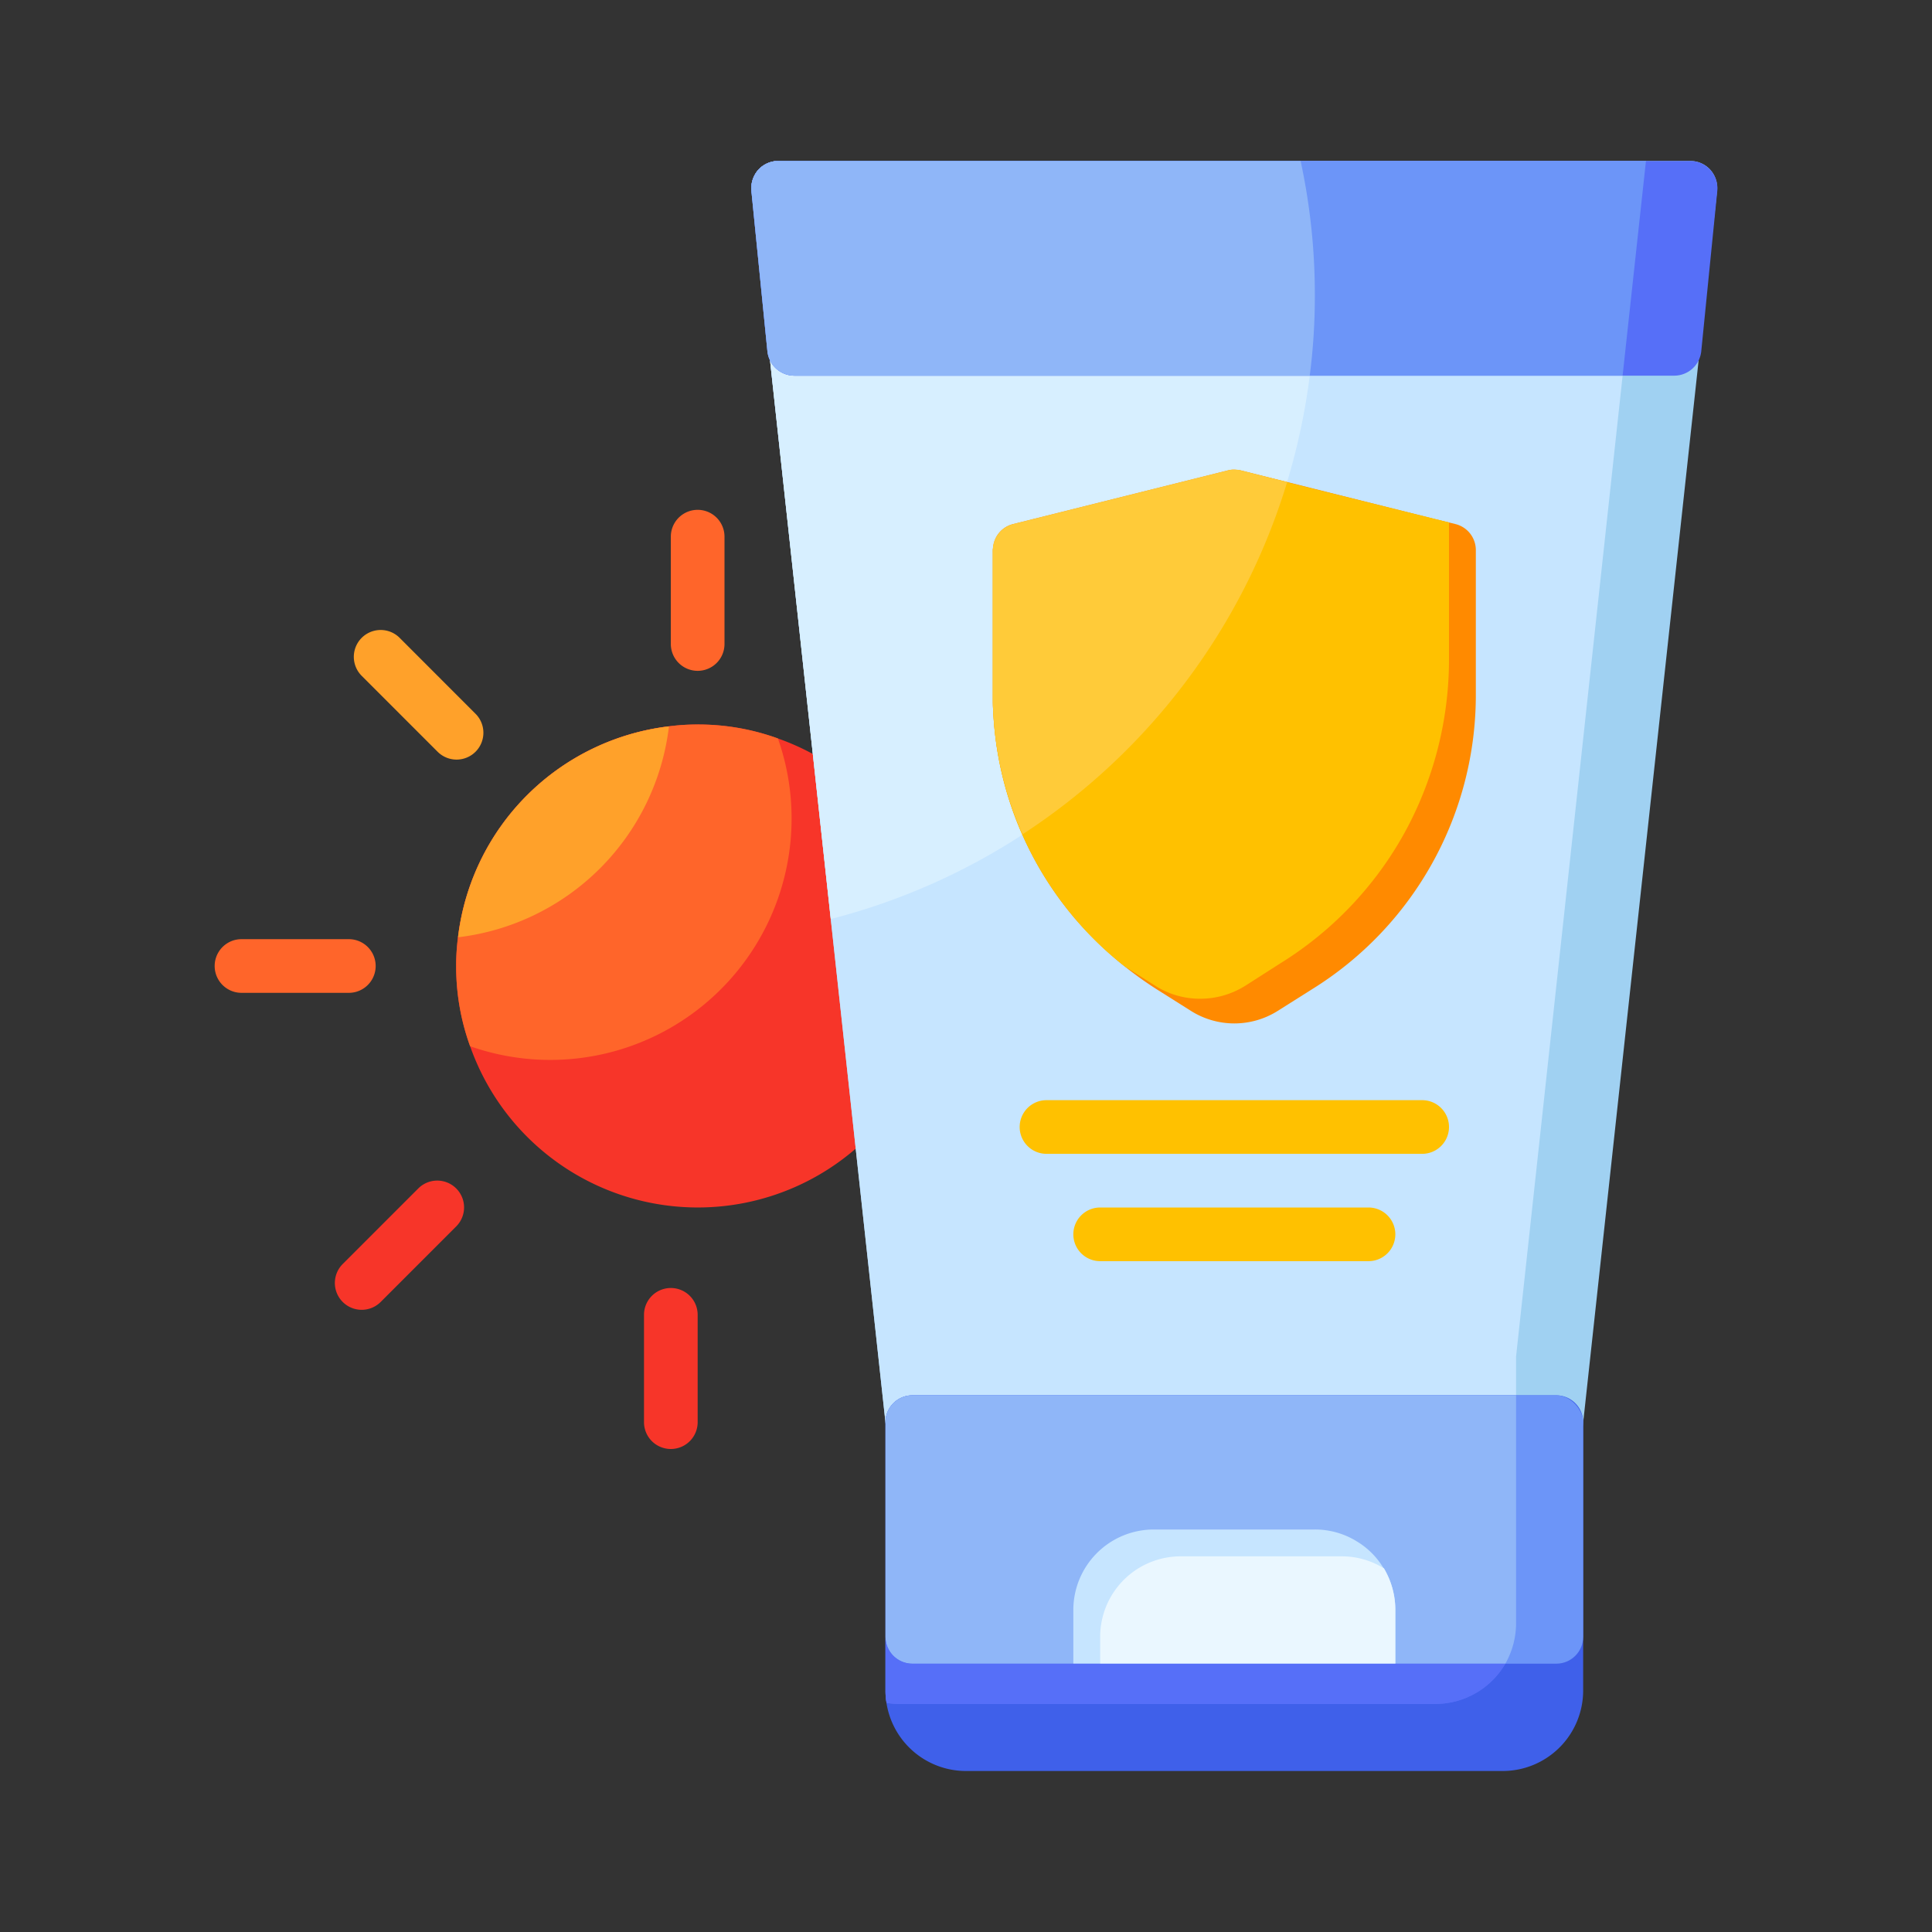 <svg xmlns="http://www.w3.org/2000/svg" data-name="Layer 1" viewBox="0 0 72 72"><rect x="0" y="0" width="72" height="72" fill="#333333" stroke="none"/><path fill="#f73529" d="M35 36a8.995 8.995 0 0 1-17.48 2.99A8.7 8.7 0 0 1 17 36a9.014 9.014 0 0 1 9-9 8.7 8.7 0 0 1 2.99.52A9 9 0 0 1 35 36Z"/><path fill="#ff652a" d="M29.5 30.5a8.994 8.994 0 0 1-11.98 8.49A8.7 8.7 0 0 1 17 36a7.592 7.592 0 0 1 .07-1.07 8.985 8.985 0 0 1 7.86-7.86A7.592 7.592 0 0 1 26 27a8.7 8.7 0 0 1 2.99.52 8.925 8.925 0 0 1 .51 2.98Z"/><path fill="#ffa12a" d="M24.93 27.07a8.985 8.985 0 0 1-7.86 7.86 8.985 8.985 0 0 1 7.86-7.86Z"/><path fill="#ff652a" d="M26 25a1 1 0 0 1-1-1v-4a1 1 0 0 1 2 0v4a1 1 0 0 1-1 1Z"/><path fill="#ffa12a" d="M17.015 28.308a1 1 0 0 1-.707-.293l-2.829-2.829a1 1 0 1 1 1.415-1.415l2.828 2.83a1 1 0 0 1-.707 1.707Z"/><path fill="#ff652a" d="M13 37H9a1 1 0 0 1 0-2h4a1 1 0 0 1 0 2Z"/><path fill="#f73529" d="M13.479 48.813a1 1 0 0 1-.707-1.707l2.828-2.828a1 1 0 0 1 1.414 1.414l-2.828 2.829a1 1 0 0 1-.707.292zM25 54a1 1 0 0 1-1-1v-4a1 1 0 0 1 2 0v4a1 1 0 0 1-1 1z"/><path fill="#a0d1f2" d="m63.99 7.11-5 46A.989.989 0 0 1 58 54H34a.989.989 0 0 1-.99-.89l-5-46a1.012 1.012 0 0 1 .25-.78A1 1 0 0 1 29 6h34a1 1 0 0 1 .74.33 1.012 1.012 0 0 1 .25.78Z"/><path fill="#c6e5ff" d="M61.34 6 56.5 50.55V54H34a.989.989 0 0 1-.99-.89l-2.05-18.86-2.95-27.14a1.012 1.012 0 0 1 .25-.78A1 1 0 0 1 29 6Z"/><path fill="#d7efff" d="M49 11a24.013 24.013 0 0 1-18.04 23.25L28.01 7.11a1.012 1.012 0 0 1 .25-.78A1 1 0 0 1 29 6h19.47a23.5 23.5 0 0 1 .53 5Z"/><path fill="#3f60ea" d="M58 52H34a1 1 0 0 0-1 1v10a3 3 0 0 0 3 3h20a3 3 0 0 0 3-3V53a1 1 0 0 0-1-1Z"/><path fill="#566ff8" d="M56.1 62a3.017 3.017 0 0 1-2.6 1.5h-20a2.316 2.316 0 0 1-.46-.04A2.316 2.316 0 0 1 33 63v-2a1 1 0 0 0 1 1zM64 7.1l-.6 6a1.015 1.015 0 0 1-1 .9H29.6a1.015 1.015 0 0 1-1-.9l-.6-6a1.036 1.036 0 0 1 .26-.77A1 1 0 0 1 29 6h34a1 1 0 0 1 .74.33 1.036 1.036 0 0 1 .26.77z"/><path fill="#6c95f8" d="m61.34 6-.87 8H29.6a1.015 1.015 0 0 1-1-.9l-.6-6a1.036 1.036 0 0 1 .26-.77A1 1 0 0 1 29 6Z"/><path fill="#8fb6f8" d="M49 11a22.8 22.8 0 0 1-.19 3H29.6a1.015 1.015 0 0 1-1-.9l-.6-6a1.036 1.036 0 0 1 .26-.77A1 1 0 0 1 29 6h19.47a23.5 23.5 0 0 1 .53 5Z"/><rect width="26" height="10" x="33" y="52" fill="#6c95f8" rx="1"/><path fill="#8fb6f8" d="M56.5 52v8.5a3.055 3.055 0 0 1-.4 1.5H34a1 1 0 0 1-1-1v-8a1 1 0 0 1 1-1Z"/><path fill="#c6e5ff" d="M52 60v2H40v-2a3 3 0 0 1 3-3h6a2.955 2.955 0 0 1 1.56.44 2.9 2.9 0 0 1 1 1h.01A3.041 3.041 0 0 1 52 60Z"/><path fill="#eaf7ff" d="M52 60v2H41v-1a3 3 0 0 1 3-3h6a2.955 2.955 0 0 1 1.56.44h.01A3.041 3.041 0 0 1 52 60Z"/><path fill="#ff8a00" d="M55 20.5v5.35a12.9 12.9 0 0 1-6.11 11.02l-1.3.82a3.034 3.034 0 0 1-3.18 0l-1.3-.82a13.9 13.9 0 0 1-3.06-2.65 12.867 12.867 0 0 1-3.04-7.79c-.01-.11-.01-.22-.01-.33v-5.6a.22.22 0 0 1 .01-.08.98.98 0 0 1 .75-.89l8-2a.814.814 0 0 1 .38-.01.34.34 0 0 1 .1.01l7.26 1.82.5.12.24.06a1 1 0 0 1 .76.97Z"/><path fill="#ffc100" d="M46.14 17.52h-.03a.22.22 0 0 0-.08.01l-8.25 2.06a1.042 1.042 0 0 0-.77.83.915.915 0 0 0-.01.17v5.51c0 .11 0 .22.01.33a12.867 12.867 0 0 0 3.04 7.79 12.251 12.251 0 0 0 1.87 1.8l1.17.74a3.106 3.106 0 0 0 1.64.46 3.157 3.157 0 0 0 1.64-.46l1.33-.85a13.27 13.27 0 0 0 4.63-4.85 13.432 13.432 0 0 0 1.67-6.5v-5.09Z"/><path fill="#ffcb39" d="M47.97 17.96a23.959 23.959 0 0 1-9.86 13.13 3.493 3.493 0 0 1-.15-.34 12.851 12.851 0 0 1-.96-4.9V20.5a1 1 0 0 1 .76-.97l8-2a.975.975 0 0 1 .48 0l1.27.32Z"/><path fill="#ffc100" d="M53 43H39a1 1 0 0 1 0-2h14a1 1 0 0 1 0 2zm-2 4H41a1 1 0 0 1 0-2h10a1 1 0 0 1 0 2z"/><path fill="#566ff8" d="M56.1 62a3.017 3.017 0 0 1-2.6 1.5h-20a2.316 2.316 0 0 1-.46-.04A2.316 2.316 0 0 1 33 63v-2a1 1 0 0 0 1 1Z"/></svg>
